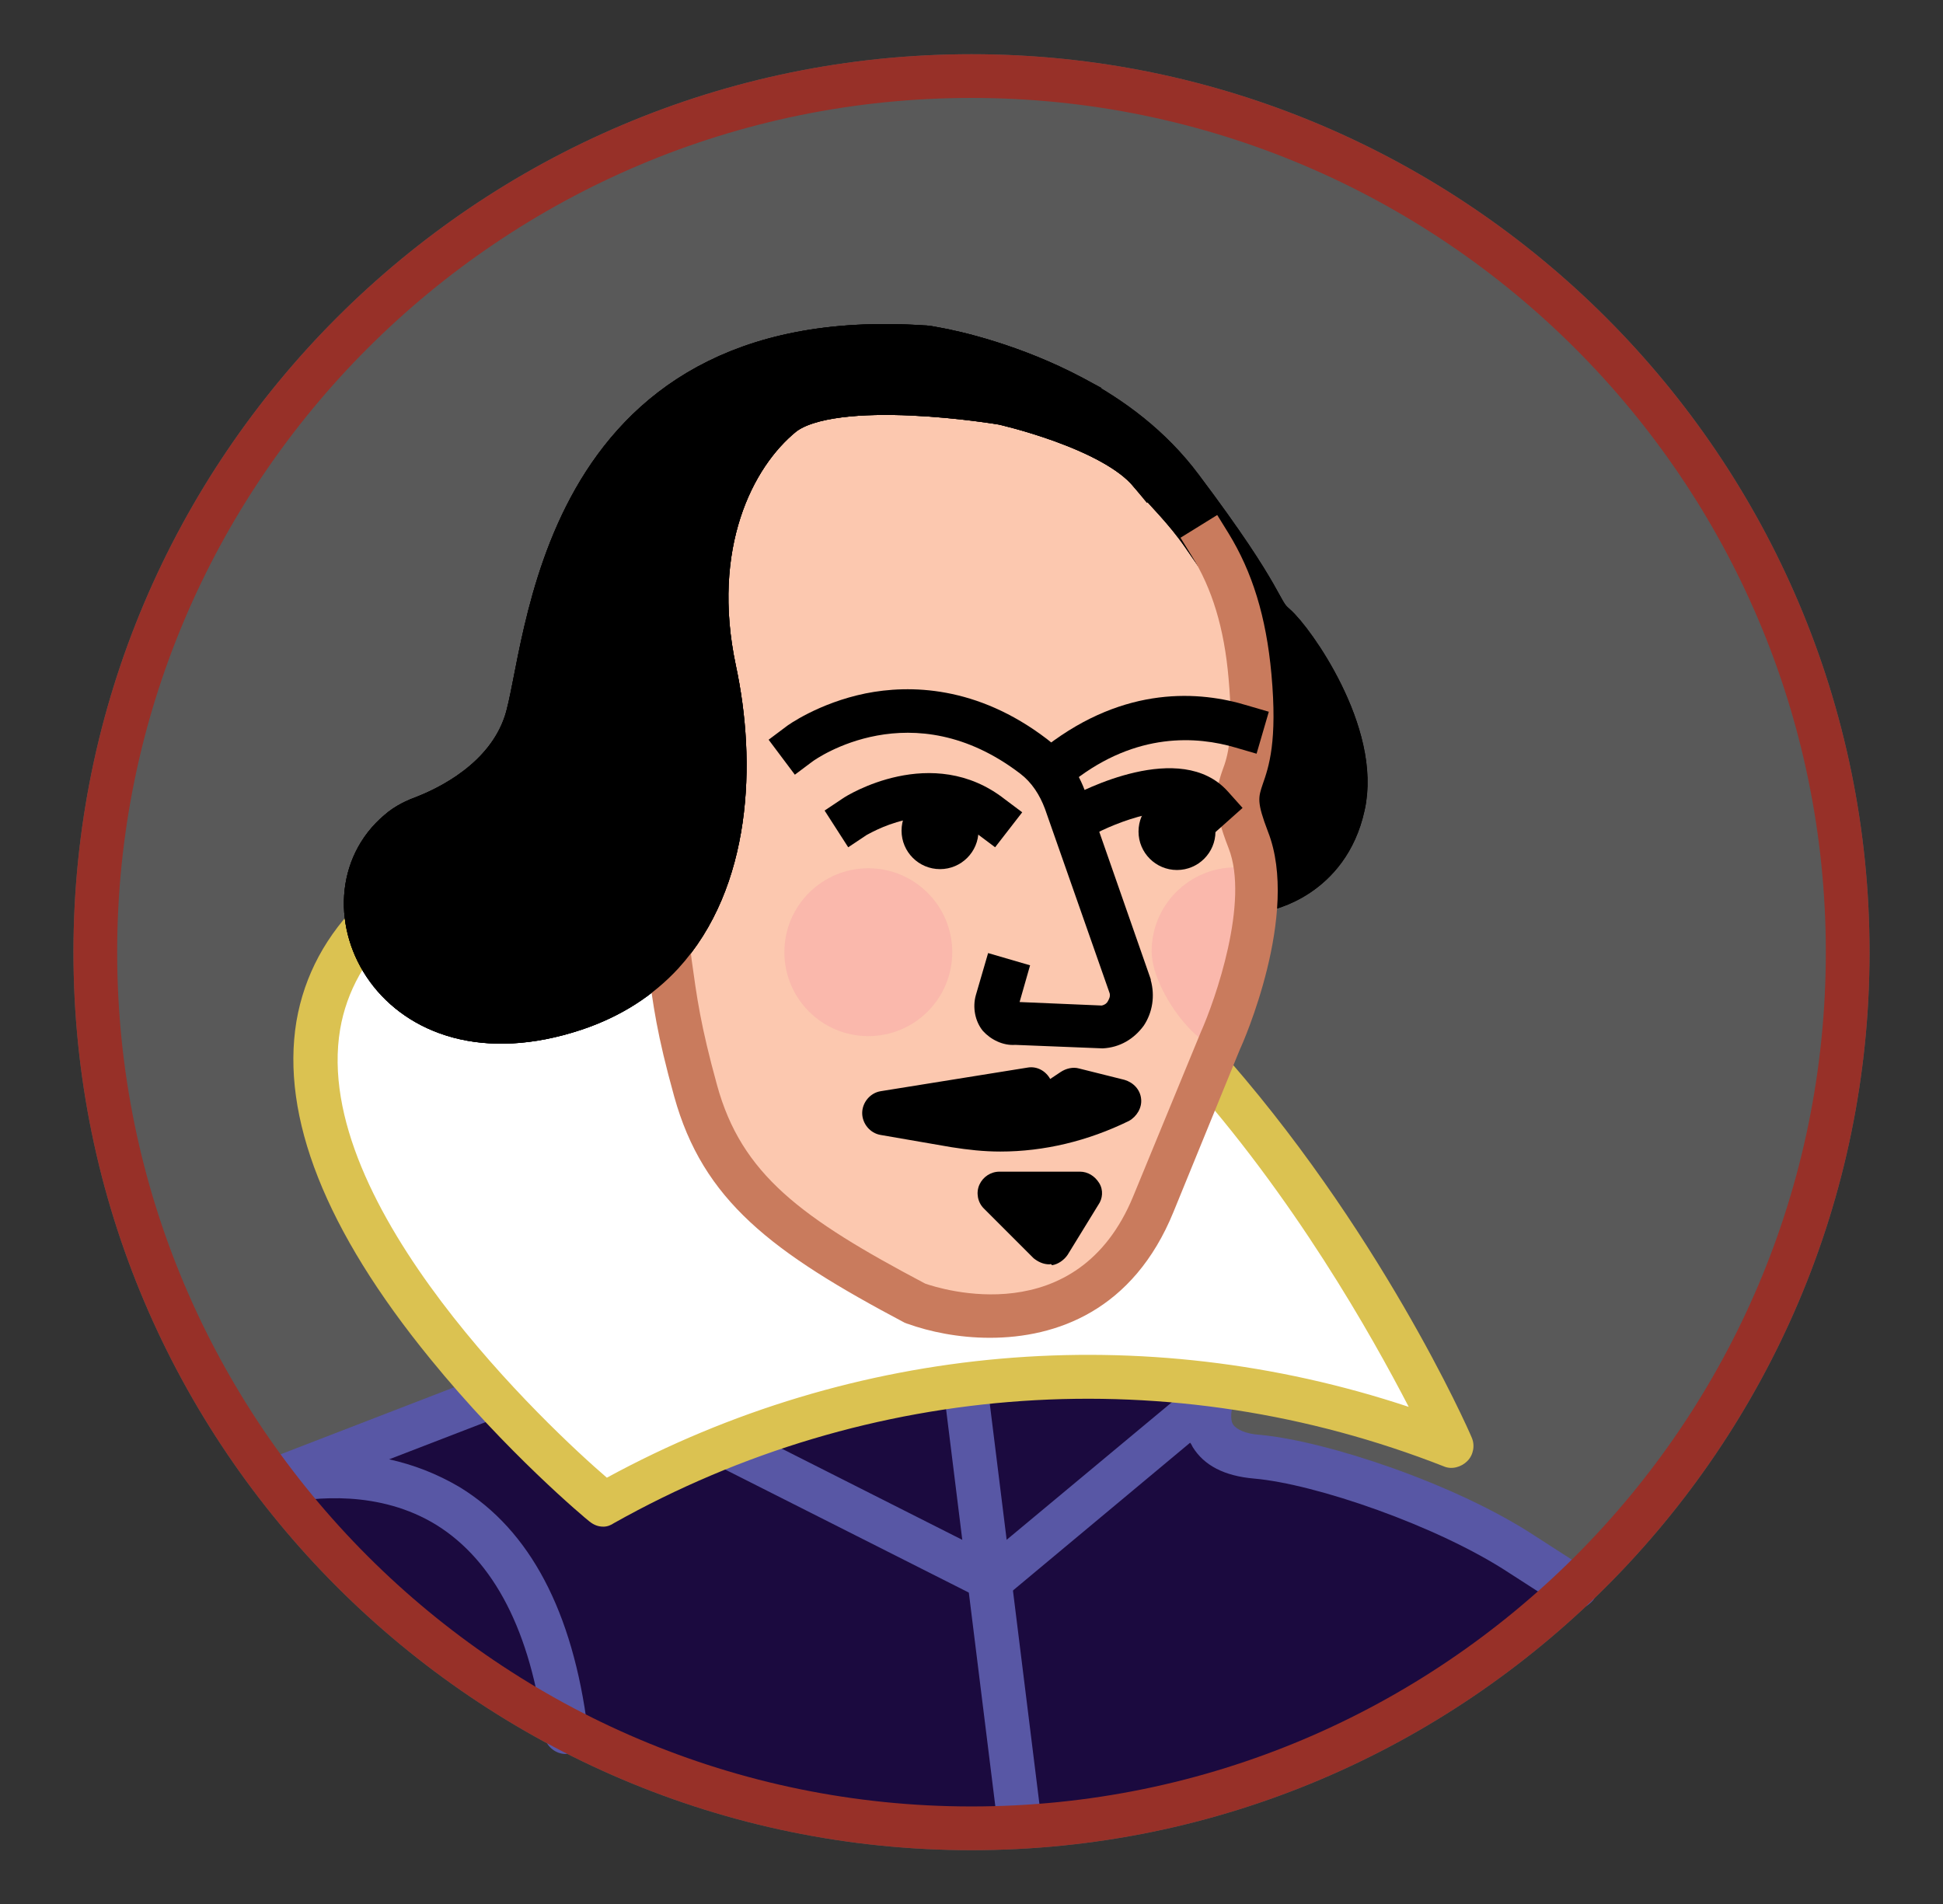 <?xml version="1.0" encoding="utf-8"?>
<!-- Generator: Adobe Illustrator 20.0.0, SVG Export Plug-In . SVG Version: 6.00 Build 0)  -->
<svg version="1.1" id="Layer_1" xmlns="http://www.w3.org/2000/svg" xmlns:xlink="http://www.w3.org/1999/xlink" x="0px" y="0px"
	 viewBox="0 0 222.2 217.8" style="enable-background:new 0 0 222.2 217.8;" xml:space="preserve">
<rect x="0" y="0" width="222.2" height="217.8" fill="#333333" stroke="none"/>
<style type="text/css">
	.st0{opacity:0.19;fill:#FFFFFF;enable-background:new    ;}
	.st1{fill:#1B0A3F;}
	.st2{fill:#5857A5;}
	.st3{fill:#FFFFFF;}
	.st4{fill:#DBC251;}
	.st5{fill:#FCC8AF;}
	.st6{opacity:0.21;fill:#EE7EA1;enable-background:new    ;}
	.st7{fill:none;stroke:#000000;stroke-width:5;stroke-linecap:square;stroke-linejoin:round;stroke-miterlimit:10;}
	.st8{fill:#C97B5D;}
	.st9{fill:none;stroke:#7DC242;stroke-width:5;stroke-linecap:square;stroke-linejoin:round;stroke-miterlimit:10;}
	.st10{fill:#973028;}
</style>
<g id="Layer_2">
	<path class="st0" d="M111.1,211.6c-56.6,0-102.7-46.1-102.7-102.7S54.5,6.2,111.1,6.2s102.7,46.1,102.7,102.7
		S167.7,211.6,111.1,211.6z"/>
</g>
<g id="Layer_1_1_">
	<g>
		<path class="st1" d="M31.4,169.6c0,0,50.8,82.3,148.5,12.1c0,0-9.8-11-40.9-17l-0.5-4.9c0,0-29.8-10-69.5,12.3l-11.5-12.7
			L31.4,169.6"/>
		<path class="st2" d="M114.2,209.6l-6.3-50.8c-0.2-1.4,0.8-2.6,2.2-2.8c1.4-0.2,2.6,0.8,2.8,2.2l6.3,50.8
			C119.4,210.3,114.4,210.8,114.2,209.6z"/>
		<path class="st2" d="M179.9,184.1c-0.5,0-0.9-0.1-1.4-0.4l-5.9-3.8c-8.2-5.4-22.2-10.2-29.2-10.8c-3.4-0.3-5.7-1.5-7-3.6
			c-0.1-0.2-0.2-0.4-0.3-0.5L115,182.6c-0.8,0.6-1.8,0.8-2.7,0.3L82,167.6c-1.2-0.6-1.7-2.1-1.1-3.4c0.6-1.2,2.1-1.7,3.4-1.1
			l28.9,14.6l23.9-19.9c0.9-0.7,2.2-0.8,3.1-0.1c0.9,0.7,1.3,1.9,0.8,3c-0.1,0.3-0.4,1.5,0,2.2c0.4,0.6,1.5,1.1,3.1,1.2
			c7.6,0.7,22.4,5.6,31.5,11.6l5.9,3.8c1.2,0.8,1.5,2.3,0.7,3.5C181.5,183.8,180.7,184.1,179.9,184.1z"/>
		<path class="st2" d="M64.7,200.6c-1.2,0-2.3-0.9-2.5-2.2c-1.5-11.8-5.7-19.9-12.3-24c-6.5-4-14-3.2-17.7-2.4
			c-1.5,0.3-1.6-5.1-1.6-5.1l24.6-9.5c1.2-0.5,2.7,0,3.3,1.1c0.7,1.3,0,2.9-1.3,3.5l-12.7,4.9c2.7,0.6,5.4,1.6,8.1,3.2
			c8,4.9,12.9,14.2,14.6,27.6c0.2,1.4-0.8,2.6-2.2,2.8C64.9,200.5,64.8,200.6,64.7,200.6z"/>
	</g>
	<path class="st3" d="M166,165.4c-31.7-12.5-67.3-10-97,6.7c0,0-67.2-55.5-9.7-76.9C124.5,70.9,166,165.4,166,165.4z"/>
	<path class="st4" d="M69,174.6c-0.6,0-1.1-0.2-1.6-0.6c-0.4-0.3-9.5-7.9-18.2-18.6c-12-14.7-17.1-27.7-15.3-38.6
		c1.8-10.5,10-18.6,24.6-24c27.7-10.3,55.5-1.1,80.5,26.7c18.6,20.7,28.9,43.9,29.3,44.9c0.4,0.9,0.2,2-0.5,2.7s-1.8,1-2.7,0.6
		c-31.1-12.2-65.7-9.9-94.9,6.5C69.9,174.4,69.5,174.6,69,174.6z M80.8,93.6c-6.8,0-13.6,1.3-20.5,3.9
		c-12.7,4.7-19.9,11.5-21.4,20.2C35.5,137.9,63,163.5,69.4,169c28.3-15.4,61.3-18.2,91.7-8.1c-4.2-8.1-13.1-24-25.9-38.2
		C117.7,103.4,99.5,93.6,80.8,93.6z"/>
	<path class="st5" d="M143.5,98.6c0.5-2.1-1.7-4.7-1.5-6.7c0.3-2.4,3.2-4.3,3.2-6.7c0-3.5-0.4-6.9-1.1-10.2
		c-4.3-19.7-20.9-34.8-42.7-37.7c-2.2,0.2-4.4,0.8-6.4,1.5c-6.1,2.1-11.3,6-16.6,10.5c-3,4-6,8-8,13c-3,7-3,15-2,22c1,4,0,8,2,11v-1
		c3,8,5,17,7,24.6c0.2,0.6,0.5,1.3,0.8,1.9c0.4,3.2,1,6.4,1.8,9.6c0.7,2.9,3.6,3.9,6.1,3.4c0.1,0.1,0.2,0.2,0.4,0.3
		c4.6,5.1,10.2,9.4,15.8,12.2c0.5,0.2,1,0.4,1.4,0.5c0.6,0.4,1.2,0.8,1.9,1.2c3.8,2.3,7,4.2,11.7,3.1c2.4-0.6,5.3-0.4,7.3-1.6
		c1.9-1.2,12.6-20.1,13-22.9c-0.1-2.2,3.7-10,5.6-11.5c1.4-1.6,0.6-3.8,1.1-6.6C144.6,105,143.6,101.3,143.5,98.6z"/>
	<g>
		<path class="st6" d="M144.2,108.4c0,5.3-1.3,5.3-2.9,10c-1.7,5-9.6-4.3-9.6-9.6s4.3-9.6,9.6-9.6
			C146.5,99.3,144.2,103.2,144.2,108.4z"/>
		<circle class="st6" cx="99.3" cy="108.9" r="9.6"/>
	</g>
	<path d="M108.2,39.5c-8.6-1.5-17.1,0-24.3,3.9c-0.9-0.7-2.2-0.8-3.1,0.3c-1.3,1.5-2.5,3-3.7,4.5c-3.2,2.9-6,6.4-8,10.5
		c-0.6,0.3-1,0.7-1.3,1.4s-0.5,1.4-0.8,2.2c-1.7,3.6-3,7.2-3.9,11.1C63,73.7,63,74,63,74.3c-0.7,2.6-1.5,5.2-2.1,7.8
		c-0.7,1.7-1.4,3.4-2.2,5.1c-1.8,1.3-3.9,2.4-6,3.5c-3,1.5-7.1,2.7-8.6,6c-0.6,1.2-0.2,2.5,0.7,3.2c-0.1,0.2-0.2,0.4-0.2,0.7
		c0,0.2,0,0.4-0.1,0.6c-1.4,1.8-1.4,3.5-0.7,5c0.1,0.5,0.3,1,0.5,1.4c-0.2,0.7,0,1.5,0.7,2.2c2.6,2.5,5.5,4.2,8.9,5.4
		c0.8,0.3,1.5,0.1,2-0.2c0.9,0.3,1.7,0.6,2.6,0.9c4.3,1.2,5.8,0.1,9.4-2.1c3.7-2.3,7-3.9,9.1-7.9s2.6-8.7,3.2-13.1
		c0.6-5.1,0.9-10.2,1-15.3c0.1-5.2-1.4-12.2,0.1-17.1c1.5-5.2,6.3-10.7,11.2-12.9c4.7-2.1,10-2.5,15.1-2.8
		C110.2,44.2,111.2,40,108.2,39.5z"/>
	<path d="M153.7,90c1.3-3-0.4-6.9-2.1-10.1c0-0.1-0.1-0.2-0.1-0.2c-0.1-0.2-0.2-0.4-0.3-0.5c-0.4-0.7-0.8-1.4-1.1-2.1
		c-0.5-1.1-1.6-1.4-2.6-1.1c0-0.1-0.1-0.3-0.1-0.4c-0.1-0.3-0.2-0.5-0.3-0.7c0-0.1,0-0.1,0-0.2c-0.1-3.2-5.1-3.2-5,0
		c0,1,0.1,2,0.1,3c-0.4,2.4-0.6,4.7-0.3,7.3c0.2,1.5,1.2,2.3,2.3,2.4v0.1l0,0l0,0c-1.6,3.7-1.7,7.4-1.4,11.5
		c0.2,2.7,3.7,3.1,4.7,1.3c0.1,0,0.3,0,0.4,0c2.9,0,4.2-2.3,4.6-4.9C153.3,93.7,153.7,91.9,153.7,90z"/>
	<path id="hair_outline_5_" class="st7" d="M137.6,61.2c-2-2.9-4.2-5-6.1-7.2c-4.2-5.1-16.8-7.9-16.8-7.9s-19.3-3.3-25.2,1.3
		c-5.8,4.7-10.8,15-7.8,29.2c2.3,10.7,1.7,24.1-6,32.5c-2.5,2.7-5.8,4.9-10,6.3c-20.8,6.9-29.5-12.4-20.1-20.3
		c0.9-0.8,2-1.3,3.1-1.7c2.5-1,9.2-4.1,11.4-10.7c2.7-8.1,3.2-45.7,45.3-43c0.5,0,1,0.1,1.5,0.2c2.3,0.4,8.9,1.9,15.7,5.5
		c4.5,2.4,9,5.7,12.5,10.4c10,13.3,8.7,14,10.7,15.7s9.7,12.5,7.8,20.7c-1.8,8.2-9,9.5-9,9.5"/>
	<path id="hair_outline_4_" class="st7" d="M137.6,61.2c-2-2.9-4.2-5-6.1-7.2c-4.2-5.1-16.8-7.9-16.8-7.9s-19.3-3.3-25.2,1.3
		c-5.8,4.7-10.8,15-7.8,29.2c2.3,10.7,1.7,24.1-6,32.5c-2.5,2.7-5.8,4.9-10,6.3c-20.8,6.9-29.5-12.4-20.1-20.3
		c0.9-0.8,2-1.3,3.1-1.7c2.5-1,9.2-4.1,11.4-10.7c2.7-8.1,3.2-45.7,45.3-43c0.5,0,1,0.1,1.5,0.2c2.3,0.4,8.9,1.9,15.7,5.5
		c4.5,2.4,9,5.7,12.5,10.4c10,13.3,8.7,14,10.7,15.7s9.7,12.5,7.8,20.7c-1.8,8.2-9,9.5-9,9.5"/>
	<path class="st8" d="M113.2,153c-3.6,0-6.9-0.7-9.4-1.6c-0.1,0-0.2-0.1-0.3-0.1c-15.3-8.1-23.1-14-26.4-25.9
		c-2-7.2-2.4-10.4-3-14.9l-0.3-2.5l5-0.7l0.3,2.5c0.6,4.3,1,7.4,2.9,14.3c2.8,10.2,9.6,15.2,23.8,22.7c1.7,0.6,17.4,5.6,23.8-10
		l7.7-18.7c1.7-3.8,5.6-15,3.2-21.1c-1.8-4.6-1.6-6.3-0.7-8.9c0.6-1.6,1.3-3.8,0.7-10.5c-0.5-5.8-1.9-10.3-4.2-14l-1.3-2.1l4.2-2.6
		l1.3,2.1c2.7,4.4,4.3,9.5,4.9,16.1c0.7,7.7-0.3,10.6-1,12.6c-0.5,1.5-0.7,2,0.6,5.4c3.7,9.4-2.9,24.3-3.2,24.9l-7.6,18.6
		C129.6,149.9,120.8,153,113.2,153z"/>
	<path class="st9" d="M133.6,54"/>
	<path class="st10" d="M111.1,211.6c-56.6,0-102.7-46.1-102.7-102.7S54.5,6.2,111.1,6.2s102.7,46.1,102.7,102.7
		S167.7,211.6,111.1,211.6z M111.1,11.2c-53.9,0-97.7,43.8-97.7,97.7s43.8,97.7,97.7,97.7s97.7-43.8,97.7-97.7
		S164.9,11.2,111.1,11.2z"/>
	<path d="M120,144.6c-0.7,0-1.3-0.3-1.8-0.7l-5.7-5.7c-0.7-0.7-0.9-1.8-0.5-2.7s1.3-1.5,2.3-1.5h9.2c0.9,0,1.7,0.5,2.2,1.3
		s0.4,1.8-0.1,2.5l-3.5,5.7c-0.4,0.6-1.1,1.1-1.8,1.2C120.2,144.5,120.1,144.6,120,144.6z"/>
	<path d="M114.4,131.7c-1.9,0-3.7-0.2-5.6-0.5l-8.1-1.4c-1.2-0.2-2.1-1.3-2.1-2.5s0.9-2.3,2.1-2.5l16.8-2.7c1.1-0.2,2.1,0.4,2.6,1.3
		l1.2-0.8c0.6-0.4,1.4-0.6,2.1-0.4l5.2,1.3c1,0.3,1.8,1.1,1.9,2.2c0.1,1-0.5,2-1.4,2.5C124.4,130.5,119.4,131.7,114.4,131.7z"/>
	<path d="M126.1,119.9L126.1,119.9l-10-0.4c-1.4,0.1-2.8-0.6-3.7-1.6c-0.9-1.1-1.2-2.7-0.8-4.1l1.4-4.8l4.8,1.4l-1.2,4.2l9.4,0.4
		c0.4-0.1,0.6-0.3,0.7-0.5s0.3-0.5,0.2-0.9l-7.4-21.1c-0.6-1.6-1.5-3-2.8-4c-12.4-9.5-23.4-1.7-23.8-1.4l-2,1.5l-3-4l2-1.5
		c0.1-0.1,3.7-2.7,9.1-3.8c5-1,12.7-0.9,20.7,5.2c2.1,1.6,3.6,3.7,4.5,6.3l7.4,21.2v0.1c0.5,1.8,0.2,3.7-0.8,5.2
		C129.7,118.8,128.1,119.8,126.1,119.9C126.2,119.9,126.2,119.9,126.1,119.9z"/>
	<path d="M122.5,96.8l-2.4-4.4l2.2-1.2c1.3-0.7,12.7-6.7,18.1-0.7l1.7,1.9l-3.7,3.3l-1.7-1.9c-2.1-2.4-9.1,0.2-11.9,1.8L122.5,96.8z
		"/>
	<circle cx="134.6" cy="95.1" r="4.4"/>
	<path d="M113.8,96.9l-2-1.5c-5.5-4.4-12.6,0.1-12.7,0.1L97,96.9l-2.7-4.2l2.1-1.4c0.4-0.3,10.2-6.4,18.5,0.1l2,1.5L113.8,96.9z"/>
	<circle cx="107.5" cy="95" r="4.4"/>
	<path d="M120.7,90.8l-3-4l2-1.5c9-6.9,17.5-6.3,23-4.6l2.4,0.7l-1.4,4.8l-2.4-0.7c-4.4-1.3-11.3-1.8-18.5,3.8L120.7,90.8z"/>
	<path id="hair_outline_2_" class="st7" d="M131.5,54c-4.2-5.1-16.8-7.9-16.8-7.9s-19.3-3.3-25.2,1.3c-5.8,4.7-10.8,15-7.8,29.2
		c2.3,10.7,1.7,24.1-6,32.5c-2.5,2.7-5.8,4.9-10,6.3c-20.8,6.9-29.5-12.4-20.1-20.3c0.9-0.8,2-1.3,3.1-1.7c2.5-1,9.2-4.1,11.4-10.7
		c2.7-8.1,3.2-45.7,45.3-43c0.5,0,1,0.1,1.5,0.2c2.3,0.4,8.9,1.9,15.7,5.5"/>
</g>
</svg>
